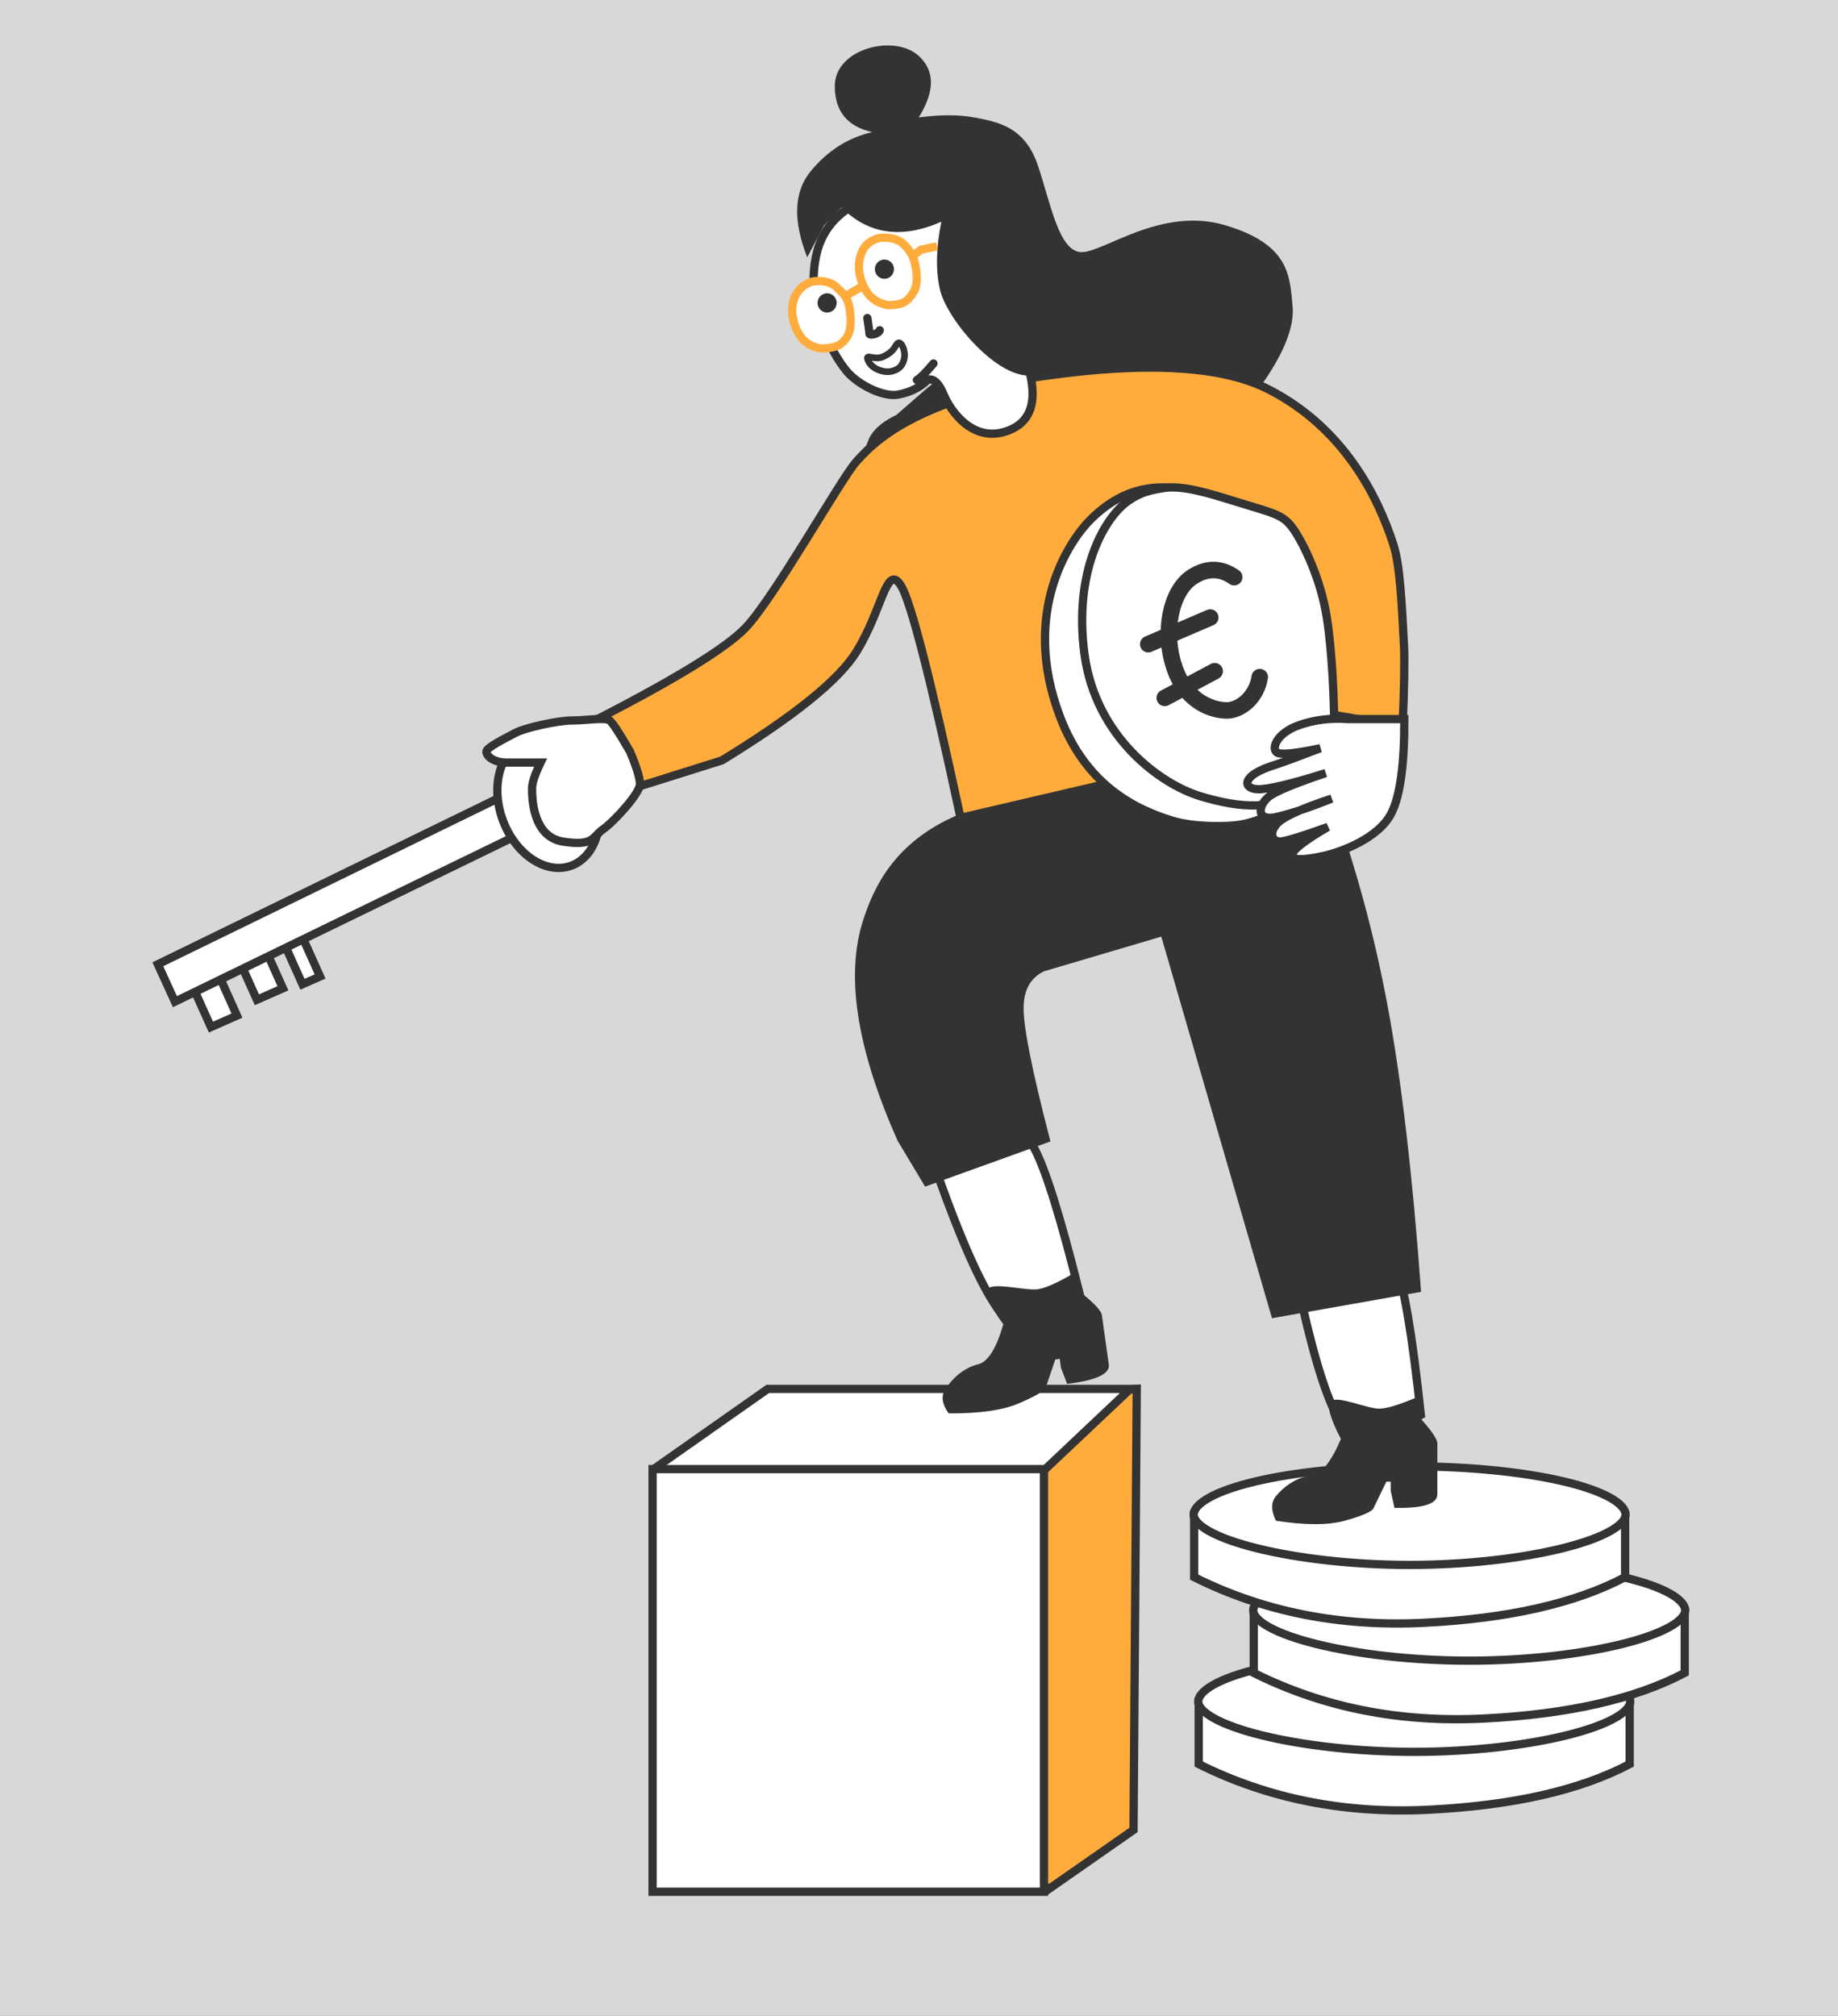 <?xml version="1.0" encoding="UTF-8"?>
<svg width="445px" height="488px" viewBox="0 0 445 488" version="1.1" xmlns="http://www.w3.org/2000/svg" xmlns:xlink="http://www.w3.org/1999/xlink">
    <rect x="0" y="0" width="445" height="488" fill="#808080" stroke="none"/>
    <title>插画</title>
    <defs>
        <rect id="path-1" x="0" y="0" width="445" height="488"></rect>
    </defs>
    <g id="页面-1" stroke="none" stroke-width="1" fill="none" fill-rule="evenodd">
        <g id="006-Start" transform="translate(-134, -321)">
            <g id="插画" transform="translate(134, 321)">
                <mask id="mask-2" fill="white">
                    <use xlink:href="#path-1"></use>
                </mask>
                <use id="Mask" fill="#D8D8D8" opacity="0" xlink:href="#path-1"></use>
                <g mask="url(#mask-2)">
                    <g transform="translate(36, 11)">
                        <path d="M278,299.016 C281.319,314.802 284.498,325.652 287.538,331.565 C290.577,337.478 297.397,337.478 308,331.565 C305.949,312.267 303.888,300.083 301.816,295.011 C299.743,289.94 291.805,291.274 278,299.016 Z" id="路径-13" stroke="#333333" stroke-width="2" fill="#FFFFFF" fill-rule="evenodd"></path>
                        <path d="M193.182,271.693 C196.496,287.749 199.67,298.785 202.704,304.8 C205.737,310.815 212.544,310.816 223.125,304.802 C221.076,285.174 219.018,272.781 216.949,267.622 C214.88,262.464 206.958,263.82 193.182,271.693 Z" id="路径-13备份" stroke="#333333" stroke-width="2" fill="#FFFFFF" fill-rule="evenodd" transform="translate(208.153, 286.935) rotate(-8) translate(-208.153, -286.935) "></path>
                        <path d="M180.963,89.511 C180.963,89.511 175.752,91.662 174.241,95.568 C172.73,99.474 172,101.356 172,101.356 C172,101.356 172.563,107.381 182.778,103.936 C192.993,100.491 201.806,100.049 204.18,96.786 C206.554,93.524 207.272,86.432 206.913,85.341 C206.554,84.25 198.984,81 197.948,81 C196.912,81 190.101,81.754 189.5,82.143 C188.898,82.533 180.963,89.511 180.963,89.511 Z" id="路径-25" stroke="none" fill="#333333" fill-rule="evenodd"></path>
                        <path d="M211.398,181.284 C204.932,185.179 202.344,184.814 197.689,186.643 C181.814,192.878 176.653,203.68 173.938,212.054 C169.68,225.184 172.438,242.736 182.212,264.708 L188.407,275.06 L217.126,264.708 C212.924,248.467 210.822,237.942 210.822,233.131 C210.822,228.32 212.669,225.021 216.361,223.233 L245.846,214.514 L272.672,307 L307,300.934 C304.979,273.463 302.329,250.862 299.051,233.131 C295.773,215.4 291.049,198.118 284.879,181.284 L281.783,136 C239.171,163.593 215.709,178.688 211.398,181.284 Z" id="路径-9" stroke="#333333" stroke-width="2" fill="#333333" fill-rule="evenodd"></path>
                        <path d="M210.689,80.96 C238.983,76.341 259.164,77.128 271.231,83.322 C289.332,92.614 297.635,109.212 301.39,120.951 C302.923,125.742 303.354,134.542 303.913,145.121 C304.097,148.594 303.989,155.207 303.591,164.959 L283.106,161.425 L250.834,173.086 L230.915,178.991 L196.558,187 C189.311,153.304 184.506,134.57 182.144,130.8 C178.6,125.144 177.702,136.543 171.361,146.786 C167.134,153.615 156.28,162.381 138.802,173.086 L111.04,181.818 L105,164.959 C126.725,153.946 139.954,145.89 144.688,140.791 C151.788,133.142 167.772,104.65 171.361,100.724 C173.873,97.975 179.055,92.118 192.769,86.931 C196.078,85.68 202.051,83.689 210.689,80.96 Z" id="路径-8" stroke="#333333" stroke-width="2" fill="#FFAC3D" fill-rule="evenodd"></path>
                        <path d="M278.507,181.793 C273.394,185.737 268.492,188.046 263.801,188.721 C261.102,189.109 253.317,189.333 247.93,187.709 C238.489,184.863 226.871,178.88 220.66,162.582 C210.904,136.983 223.208,119.591 228.009,114.806 C232.809,110.02 238.452,107 245.485,107 C252.517,107 261.688,109.842 270.273,113.656 C278.858,117.47 286.72,153.964 285.947,164.251 C285.432,171.109 282.952,176.956 278.507,181.793 Z" id="路径-11" stroke="#333333" stroke-width="2" fill="#FFFFFF" fill-rule="evenodd"></path>
                        <path d="M237.362,110.12 C231.263,114.211 223.865,127.607 226.577,147.483 C229.289,167.359 244.783,178.815 254.683,181.794 C264.583,184.774 272.114,184.993 279.551,180.849 C286.987,176.705 287,170.691 287,163.157 C287,159.586 286.612,147.236 285.24,138.522 C283.718,128.856 279.504,120.539 277.295,117.304 C274.64,113.415 272.706,113.402 262.156,110.12 C256.394,108.328 250.235,106.479 245.914,107.135 C242.323,107.681 240.13,108.263 237.362,110.12 Z" id="路径-12" stroke="#333333" stroke-width="2" fill="#FFFFFF" fill-rule="evenodd"></path>
                        <path d="M303.999,163.09 C304.03,174.012 303.002,181.576 300.916,185.782 C297.787,192.091 288.32,195.279 285.23,196.023 C282.139,196.767 276.831,197.787 276.831,196.023 C276.831,194.847 279.724,192.574 285.511,189.204 C278.931,191.553 275.068,192.728 273.923,192.728 C272.206,192.728 271.047,190.993 273.08,188.534 C274.436,186.895 278.882,184.83 286.421,182.34 C281.164,184.461 276.717,185.942 273.08,186.783 C267.624,188.044 268.685,183.35 271.825,181.442 C273.918,180.17 278.301,178.41 284.973,176.163 C276.669,178.77 271.24,180.074 268.685,180.074 C266.698,180.074 265.037,179.05 266.649,177.246 C268.145,175.572 271.74,174.493 273.08,174.051 C274.936,173.439 278.467,172.138 283.673,170.147 C277.448,171.474 273.917,171.802 273.08,171.131 C271.825,170.123 273.08,166.463 278.58,164.545 C282.247,163.266 286.165,162.781 290.334,163.09 L303.999,163.09 Z" id="路径-10" stroke="#333333" stroke-width="2" fill="#FFFFFF" fill-rule="evenodd"></path>
                        <g id="编组" stroke="none" stroke-width="1" fill="none" fill-rule="evenodd" transform="translate(252, 343)">
                            <path d="M106.569,57.955 L106.569,73.086 C94.532,79.427 78.331,83.11 57.964,84.137 C37.598,85.163 19.016,81.479 2.22,73.086 L2.22,57.955 L106.569,57.955 Z" id="路径-17备份-2" stroke="#333333" stroke-width="2" fill="#FFFFFF"></path>
                            <path d="M54.394,46.26 C39.771,46.26 26.532,47.668 16.948,49.951 C12.151,51.094 8.282,52.449 5.644,53.967 C4.449,54.654 3.517,55.366 2.895,56.114 C2.4,56.709 2.11,57.318 2.11,57.955 C2.11,58.569 2.416,59.159 2.921,59.742 C3.573,60.495 4.548,61.218 5.79,61.921 C8.556,63.486 12.593,64.908 17.491,66.12 C27.391,68.567 40.771,70.129 54.394,70.129 C68.018,70.129 81.397,68.567 91.298,66.12 C96.196,64.908 100.233,63.486 102.999,61.921 C104.241,61.218 105.216,60.495 105.868,59.742 C106.373,59.159 106.679,58.569 106.679,57.955 C106.679,57.318 106.389,56.709 105.894,56.114 C105.272,55.366 104.34,54.654 103.145,53.967 C100.507,52.449 96.638,51.094 91.84,49.951 C82.257,47.668 69.018,46.26 54.394,46.26 Z" id="椭圆形备份-2" stroke="#333333" stroke-width="2" fill="#FFFFFF"></path>
                            <path d="M119.89,35.877 L119.89,51.008 C107.853,57.349 91.652,61.032 71.285,62.059 C50.919,63.085 32.338,59.401 15.541,51.008 L15.541,35.877 L119.89,35.877 Z" id="路径-17备份" stroke="#333333" stroke-width="2" fill="#FFFFFF"></path>
                            <path d="M67.716,24.182 C53.092,24.182 39.853,25.59 30.27,27.873 C25.472,29.016 21.603,30.371 18.965,31.889 C17.77,32.576 16.838,33.288 16.216,34.036 C15.722,34.631 15.431,35.24 15.431,35.877 C15.431,36.491 15.738,37.081 16.242,37.664 C16.894,38.417 17.869,39.14 19.111,39.843 C21.877,41.408 25.914,42.83 30.813,44.042 C40.713,46.489 54.092,48.051 67.716,48.051 C81.339,48.051 94.719,46.489 104.619,44.042 C109.517,42.83 113.555,41.408 116.32,39.843 C117.562,39.14 118.537,38.417 119.189,37.664 C119.694,37.081 120,36.491 120,35.877 C120,35.24 119.71,34.631 119.215,34.036 C118.593,33.288 117.661,32.576 116.466,31.889 C113.828,30.371 109.959,29.016 105.162,27.873 C95.578,25.59 82.339,24.182 67.716,24.182 Z" id="椭圆形备份" stroke="#333333" stroke-width="2" fill="#FFFFFF"></path>
                            <path d="M105.459,12.695 L105.459,27.826 C93.422,34.167 77.221,37.85 56.854,38.877 C36.488,39.903 17.906,36.219 1.11,27.826 L1.11,12.695 L105.459,12.695 Z" id="路径-17" stroke="#333333" stroke-width="2" fill="#FFFFFF"></path>
                            <path d="M53.284,1 C38.661,1 25.422,2.408 15.838,4.691 C11.041,5.834 7.172,7.19 4.534,8.707 C3.339,9.394 2.407,10.106 1.785,10.854 C1.29,11.449 1,12.058 1,12.695 C1,13.31 1.306,13.899 1.811,14.482 C2.463,15.235 3.438,15.958 4.68,16.661 C7.445,18.226 11.483,19.649 16.381,20.86 C26.281,23.308 39.661,24.87 53.284,24.87 C66.908,24.87 80.287,23.308 90.187,20.86 C95.086,19.649 99.123,18.226 101.889,16.661 C103.13,15.958 104.106,15.235 104.758,14.482 C105.262,13.899 105.569,13.31 105.569,12.695 C105.569,12.058 105.278,11.449 104.784,10.854 C104.162,10.106 103.23,9.394 102.035,8.707 C99.397,7.19 95.528,5.834 90.73,4.691 C81.147,2.408 67.908,1 53.284,1 Z" id="椭圆形" stroke="#333333" stroke-width="2" fill="#FFFFFF"></path>
                        </g>
                        <g id="编组-3" stroke="none" stroke-width="1" fill="none" fill-rule="evenodd" transform="translate(121, 325)">
                            <path d="M118.218,0.251 L117.44,107.028 L96.757,121.457 L72.29,94.477 L74.67,13.437 C83.436,8.426 90.499,5.134 95.86,3.559 C101.22,1.985 108.673,0.882 118.218,0.251 Z" id="路径-4" stroke="#333333" stroke-width="2" fill="#FFAC3D"></path>
                            <polyline id="路径-2" stroke="#333333" stroke-width="2" fill="#FFFFFF" points="1.112 19.768 28.886 0.251 116.656 0.251 88.441 26.893 31.997 30.75 5.426 26.893 1.112 20.458"></polyline>
                            <rect id="矩形" stroke="#333333" stroke-width="2" fill="#FFFFFF" x="1" y="19.67" width="94.757" height="102.33"></rect>
                        </g>
                        <path d="M307.666,327 C303.062,329.026 299.801,330.039 297.882,330.039 C295.005,330.039 287.996,326.863 286.279,328.179 C285.135,329.056 285.924,332.124 288.648,337.382 C286.224,343.052 283.817,346.01 281.428,346.255 C277.843,346.622 274.76,348.979 272.92,351.216 C271.693,352.708 271.693,354.696 272.92,357.179 C280.056,358.274 285.597,358.274 289.545,357.179 C293.492,356.084 295.798,355.126 296.461,354.305 L299.647,347.713 L300.704,347.713 L300.704,349.934 L301.618,354.061 C308.539,354.2 312,353.102 312,350.767 C312,347.263 312,340.002 312,338.484 C312,337.471 310.725,335.542 308.174,332.696 L307.666,327 Z" id="路径-14" stroke="none" fill="#333333" fill-rule="evenodd"></path>
                        <path d="M227.073,298.846 C222.353,300.842 219.01,301.841 217.044,301.841 C214.094,301.84 206.909,298.708 205.15,300.005 C203.977,300.87 204.787,303.895 207.579,309.08 C205.094,314.67 202.628,317.586 200.178,317.827 C196.505,318.189 193.344,320.512 191.458,322.718 C190.201,324.188 190.201,326.148 191.459,328.597 C198.774,329.677 204.454,329.677 208.5,328.598 C212.547,327.519 214.91,326.575 215.589,325.766 L218.855,319.267 L219.938,319.267 L219.938,321.456 L220.876,325.526 C227.97,325.664 231.517,324.582 231.517,322.279 C231.517,318.825 231.516,311.665 231.516,310.168 C231.516,309.17 230.209,307.268 227.594,304.461 L227.073,298.846 Z" id="路径-14备份" stroke="none" fill="#333333" fill-rule="evenodd" transform="translate(211.016, 314.126) rotate(-8) translate(-211.016, -314.126) "></path>
                        <line x1="244.385" y1="206.032" x2="246.379" y2="217.988" id="路径-15" stroke="#333333" stroke-width="2" fill="none" transform="translate(245.382, 212.01) rotate(-5) translate(-245.382, -212.01) "></line>
                        <path d="M212.373,75.961 C215.465,85.046 214.15,90.766 208.43,93.121 C199.85,96.653 194.184,88.674 192.481,84.541 C191.346,81.786 190.067,80.578 188.644,80.919 C186.801,82.785 184.388,83.993 181.405,84.541 C178.312,85.11 172.949,82.841 169.707,79.644 C166.466,76.447 158.386,63.094 161.844,49.891 C164.149,41.089 172.161,35.792 185.88,34 L208.43,52.386 L212.373,75.961 Z" id="路径-7" stroke="#333333" stroke-width="2" fill="#FFFFFF" fill-rule="evenodd"></path>
                        <path d="M174.045,75.927 C173.659,74.662 175.844,76.291 177.839,75.344 C179.348,74.628 180.198,73.922 180.965,72.55 C181.999,70.702 183.39,73.94 182.898,75.927 C182.406,77.914 181.326,78.522 179.776,78.91 C178.226,79.298 174.815,78.449 174.045,75.927 Z" id="路径-22" stroke="#333333" stroke-width="1.6" fill="none"></path>
                        <path d="M167.755,39.257 C174.289,45.755 182.339,46.897 191.907,42.683 C190.645,48.886 190.523,54.318 191.539,58.978 C193.064,65.969 204.687,79.935 213.072,79.935 C221.457,79.935 223.462,77.644 240.08,77.644 C251.159,77.644 260.987,79.096 269.564,82 C274.947,74.334 277.407,68.028 276.945,63.08 C276.252,55.658 276.159,48.171 260.676,43.54 C245.192,38.91 231.37,50.036 225.891,50.036 C220.412,50.036 218.485,38.627 215.302,29.113 C212.119,19.6 205.461,18.496 199.894,17.438 C196.182,16.732 191.693,16.732 186.427,17.438 C190.374,11.099 190.374,6.129 186.427,2.528 C180.505,-2.874 166.114,0.757 166.114,9.853 C166.114,15.918 169.135,19.628 175.177,20.983 C169.38,22.305 164.428,25.444 160.32,30.401 C156.212,35.357 155.916,42.32 159.434,51.289 L163.531,43.54 L167.755,39.257 Z" id="路径-6" stroke="none" fill="#333333" fill-rule="evenodd"></path>
                        <path d="M262.809,128.725 C259.497,126.425 256.095,126.425 252.605,128.725 C247.369,132.175 245.412,142.229 248.413,150.814 C251.415,159.399 258.066,161 261.052,161 C264.038,161 268.174,158.113 269,152.935" id="路径-16" stroke="#333333" stroke-width="4" fill="none" stroke-linecap="round" stroke-linejoin="round"></path>
                        <line x1="257.014" y1="138.5" x2="242" y2="144.961" id="路径-18" stroke="#333333" stroke-width="4" fill="none" stroke-linecap="round" stroke-linejoin="round"></line>
                        <line x1="258.084" y1="151.5" x2="246" y2="157.961" id="路径-18备份" stroke="#333333" stroke-width="4" fill="none" stroke-linecap="round" stroke-linejoin="round"></line>
                        <g id="编组-4" stroke="none" stroke-width="1" fill="none" fill-rule="evenodd" transform="translate(0, 163)">
                            <path d="M11.766,59.336 L11.816,73.898 L18.705,73.922 L18.654,59.359 L11.766,59.336 Z" id="矩形" stroke="#333333" stroke-width="2" fill="#FFFFFF" transform="translate(15.235, 66.629) rotate(-24) translate(-15.235, -66.629) "></path>
                            <path d="M22.893,52.721 L22.944,67.283 L29.832,67.307 L29.782,52.744 L22.893,52.721 Z" id="矩形备份" stroke="#333333" stroke-width="2" fill="#FFFFFF" transform="translate(26.363, 60.014) rotate(-24) translate(-26.363, -60.014) "></path>
                            <path d="M34.02,49.417 L34.07,63.98 L38.736,63.996 L38.686,49.433 L34.02,49.417 Z" id="矩形备份-2" stroke="#333333" stroke-width="2" fill="#FFFFFF" transform="translate(36.378, 56.706) rotate(-24) translate(-36.378, -56.706) "></path>
                            <polygon id="路径-19" stroke="#333333" stroke-width="2" fill="#FFFFFF" transform="translate(52.495, 40.617) rotate(-3) translate(-52.495, -40.617) " points="99.367 15.178 1.298 56.797 4.951 66.055 103.692 24.28"></polygon>
                            <ellipse id="椭圆形" stroke="#333333" stroke-width="2" fill="#FFFFFF" transform="translate(96.781, 20.461) rotate(-20) translate(-96.781, -20.461) " cx="96.781" cy="20.461" rx="11.783" ry="16.107"></ellipse>
                            <path d="M116.546,7.972 C118.144,11.77 118.943,14.397 118.943,15.854 C118.943,18.039 112.695,24.891 110.037,26.742 C107.38,28.594 107.88,30.929 100.351,29.762 C92.822,28.594 92.822,18.881 92.822,16.88 C92.822,15.547 93.508,13.458 94.88,10.615 C91.616,10.615 88.885,10.615 86.687,10.615 C83.39,10.615 81.759,8.996 81.759,7.972 C81.759,6.947 86.648,4.585 88.827,3.411 C91.007,2.238 98.958,0.429 102.471,0.429 C105.985,0.429 110.524,-0.389 111.599,0.429 C112.315,0.973 113.964,3.488 116.546,7.972 Z" id="路径-20" stroke="#333333" stroke-width="2" fill="#FFFFFF"></path>
                        </g>
                        <g id="yanjing" stroke="none" stroke-width="1" fill="none" fill-rule="evenodd" transform="translate(155, 46)">
                            <polyline id="路径-21" stroke="#FFAC3D" stroke-width="2" points="35.875 2.641 32.015 3.434 28.831 5.817 13.377 14.882"></polyline>
                            <path d="M11.453,12.468 C9.966,10.977 6.704,10.686 5.06,11.376 C3.415,12.065 1.28,13.69 0.876,16.985 C0.472,20.28 1.915,23.611 3.427,25.212 C4.516,26.365 5.969,27.083 7.788,27.367 C10.061,27.318 11.644,26.953 12.535,26.272 C14.949,24.428 14.949,21.87 14.949,20.723 C14.949,19.833 14.865,17.334 14.127,15.668 C13.429,14.095 12.234,13.252 11.453,12.468 Z" id="路径-5" stroke="#FFAC3D" stroke-width="2" fill="#FFFFFF"></path>
                            <path d="M27.684,2.018 C26.087,0.527 22.81,0.186 21.043,0.876 C19.275,1.565 17.676,2.77 17.083,6.052 C16.49,9.333 18.092,13.11 19.705,14.726 C20.829,15.852 22.252,16.566 23.974,16.867 C26.207,16.895 27.755,16.493 28.618,15.663 C30.956,13.417 30.956,11.537 30.956,10.387 C30.956,9.841 30.956,8.311 30.322,6.052 C29.843,4.341 28.524,2.802 27.684,2.018 Z" id="路径-5备份" stroke="#FFAC3D" stroke-width="2" fill="#FFFFFF"></path>
                            <ellipse id="椭圆形" fill="#333333" cx="23.125" cy="8.167" rx="2.312" ry="2.333"></ellipse>
                            <ellipse id="椭圆形备份-3" fill="#333333" cx="9.25" cy="16.333" rx="2.312" ry="2.333"></ellipse>
                        </g>
                        <path d="M190,77 C188.112,79.251 186.779,80.584 186,81" id="路径-24" stroke="#333333" stroke-width="2" fill="none" stroke-linecap="round" stroke-linejoin="round"></path>
                        <path d="M174,66 C174.338,68.231 174.507,69.497 174.507,69.798 C174.507,70.249 176.654,69.935 177,68.946" id="路径-23" stroke="#333333" stroke-width="2" fill="none" stroke-linecap="round" stroke-linejoin="round"></path>
                    </g>
                </g>
            </g>
        </g>
    </g>
</svg>